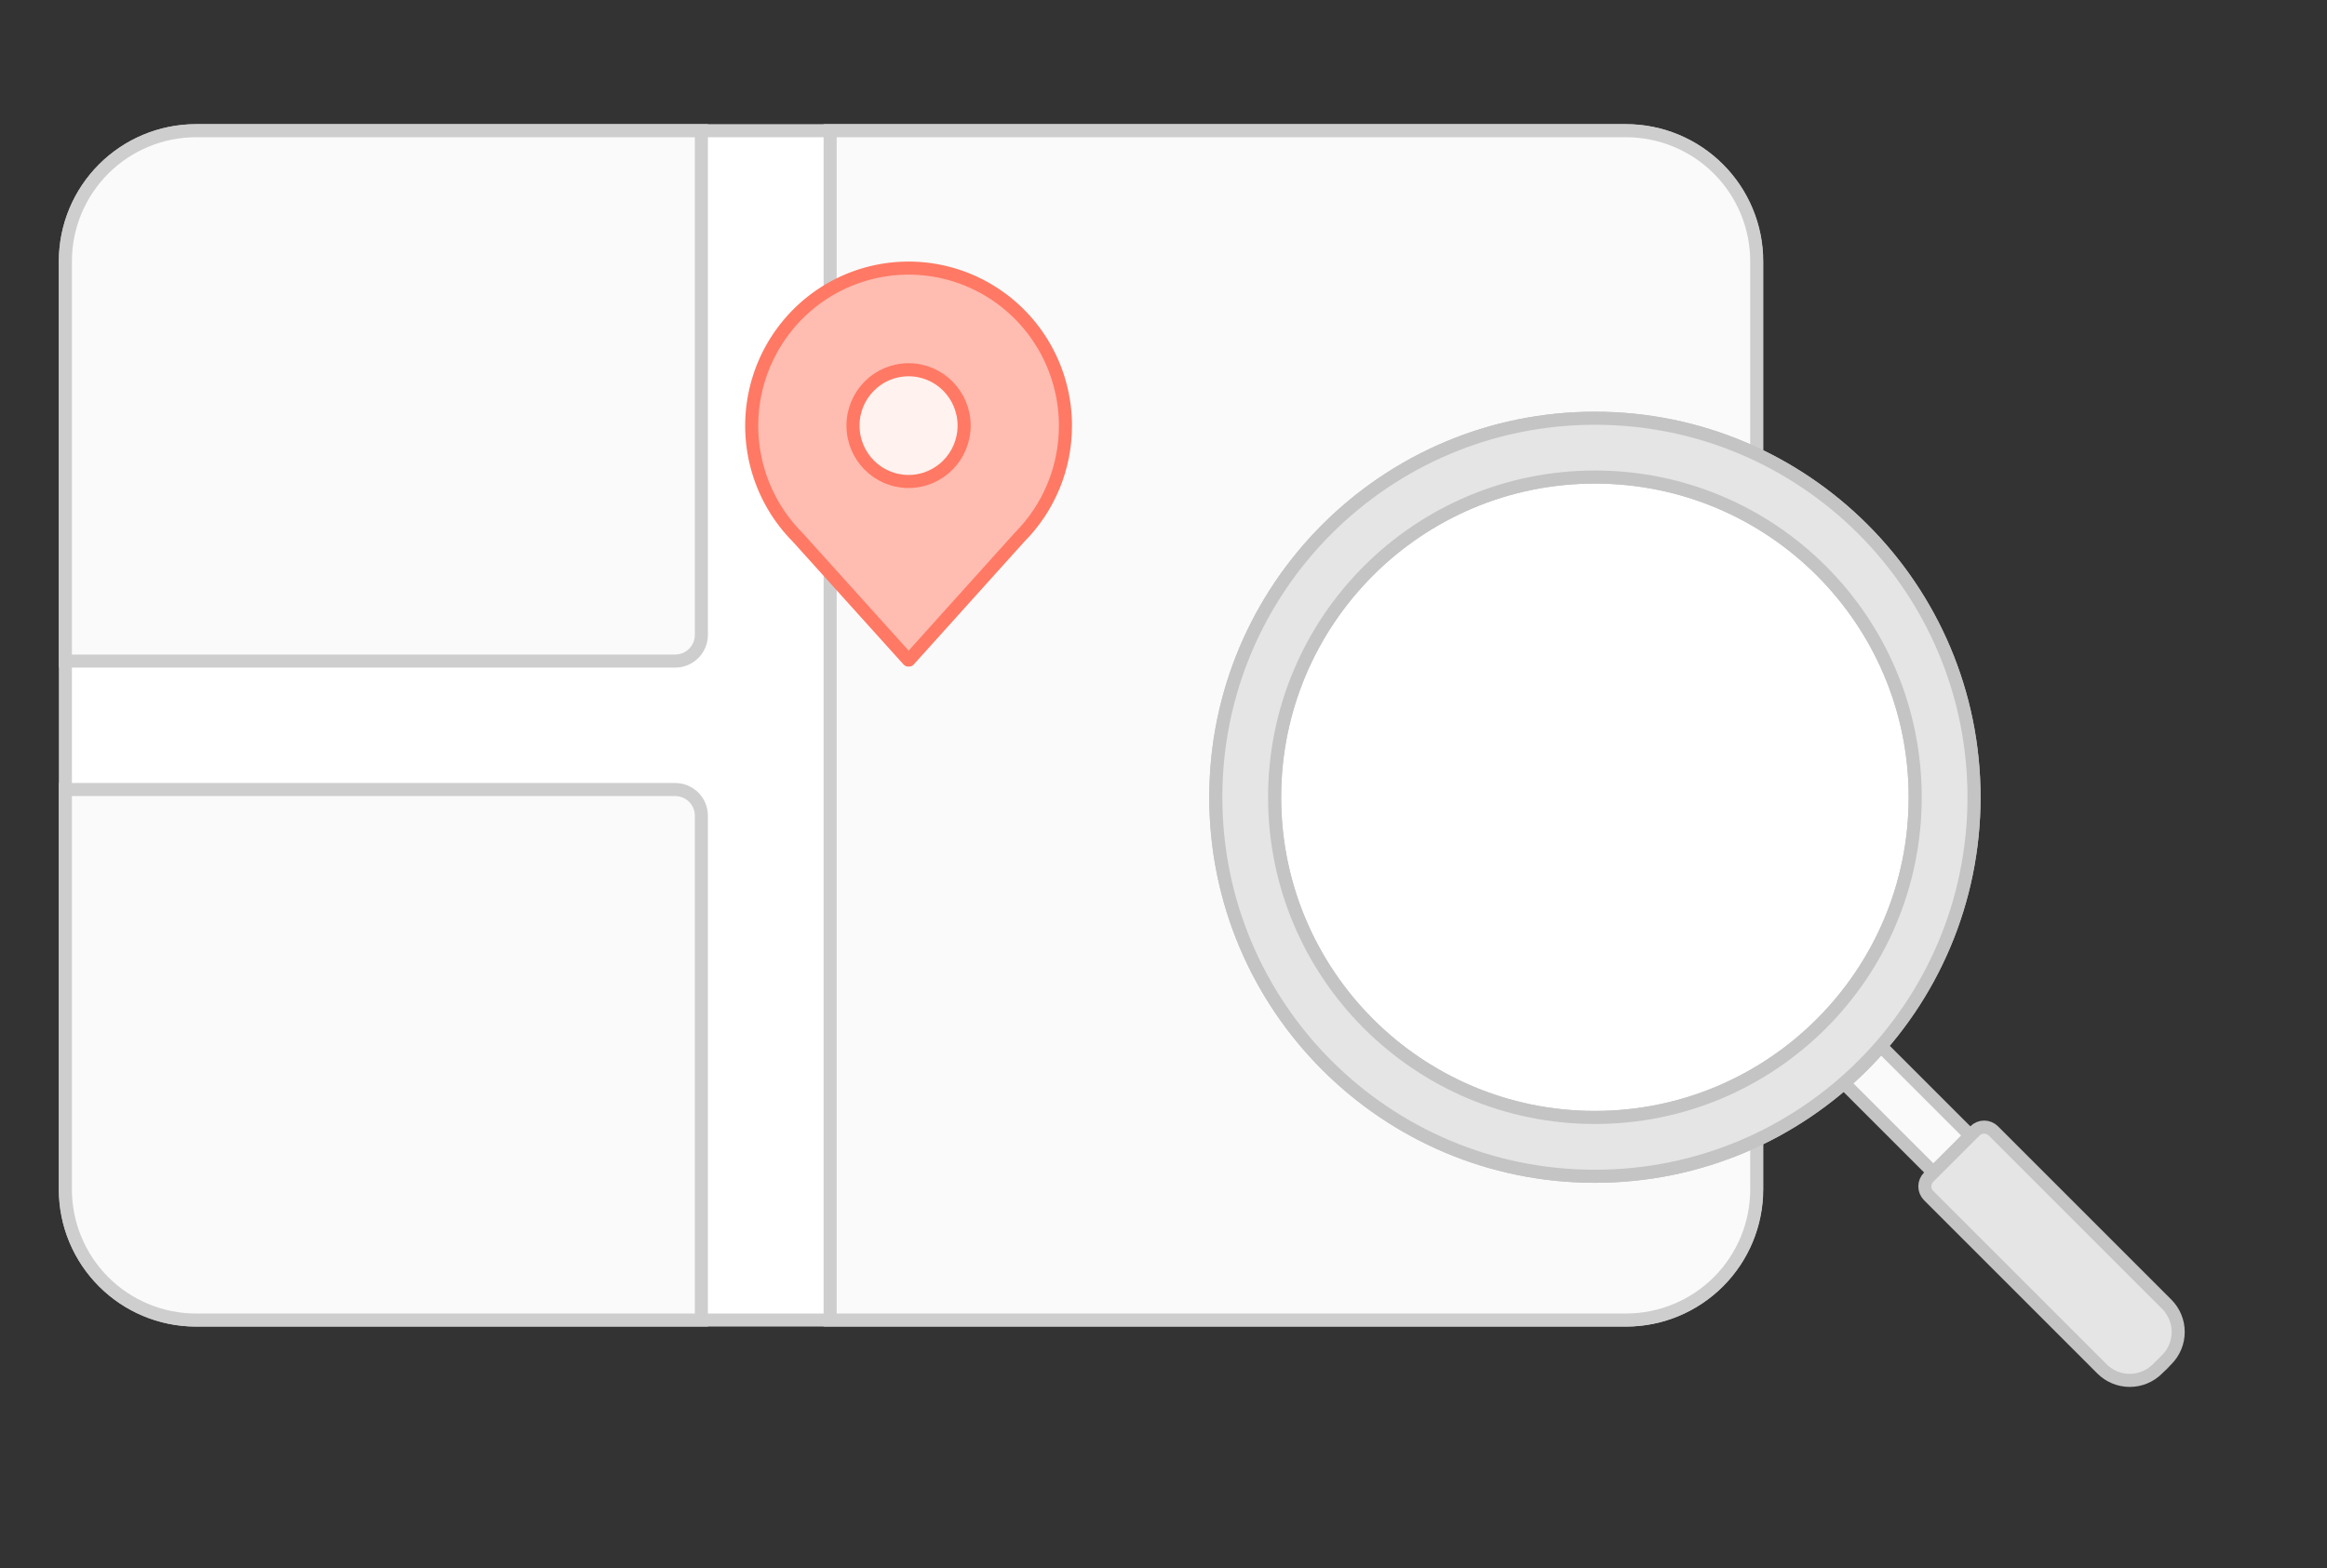 <svg width="178" height="120" viewBox="0 0 178 120" fill="none" xmlns="http://www.w3.org/2000/svg">
<rect x="0" y="0" width="178" height="120" fill="#333333" stroke="none"/>
<path d="M124.36 10H15C9.477 10 5 14.477 5 20V91C5 96.523 9.477 101 15 101H124.36C129.883 101 134.36 96.523 134.36 91V20C134.36 14.477 129.883 10 124.36 10Z" fill="white" stroke="#CECECE" stroke-miterlimit="10"/>
<path d="M63.5 10H124.38C127.032 10 129.576 11.054 131.451 12.929C133.326 14.804 134.38 17.348 134.38 20V91C134.38 93.652 133.326 96.196 131.451 98.071C129.576 99.946 127.032 101 124.38 101H63.5V10Z" fill="#FAFAFA" stroke="#CECECE" stroke-miterlimit="10"/>
<path d="M15 10H53.65V48.58C53.65 49.11 53.439 49.619 53.064 49.994C52.689 50.369 52.18 50.58 51.65 50.58H5V20C5 17.348 6.054 14.804 7.929 12.929C9.804 11.054 12.348 10 15 10Z" fill="#FAFAFA" stroke="#CECECE" stroke-miterlimit="10"/>
<path d="M5 60.41H51.65C52.18 60.41 52.689 60.621 53.064 60.996C53.439 61.371 53.65 61.88 53.65 62.41V101H15C12.348 101 9.804 99.947 7.929 98.071C6.054 96.196 5 93.652 5 91V60.41Z" fill="#FAFAFA" stroke="#CECECE" stroke-miterlimit="10"/>
<path d="M128.589 64.756C127.808 63.975 126.542 63.975 125.761 64.756C124.98 65.537 124.98 66.803 125.761 67.584L162.559 104.382C163.34 105.163 164.606 105.163 165.387 104.382C166.168 103.601 166.168 102.335 165.387 101.554L128.589 64.756Z" fill="#FAFAFA" stroke="#C4C4C4" stroke-miterlimit="10"/>
<path d="M147.531 90.066L151.067 86.531C151.254 86.343 151.509 86.238 151.774 86.238C152.039 86.238 152.294 86.343 152.481 86.531L165.739 99.789C166.302 100.352 166.618 101.115 166.618 101.91C166.618 102.706 166.302 103.469 165.739 104.032L165.032 104.739C164.47 105.301 163.707 105.617 162.911 105.617C162.115 105.617 161.352 105.301 160.79 104.739L147.531 91.481C147.344 91.293 147.238 91.039 147.238 90.773C147.238 90.508 147.344 90.254 147.531 90.066Z" fill="#E5E5E5" stroke="#C4C4C4" stroke-miterlimit="10"/>
<path d="M122 90C138.016 90 151 77.016 151 61C151 44.984 138.016 32 122 32C105.984 32 93 44.984 93 61C93 77.016 105.984 90 122 90Z" fill="white" stroke="#C4C4C4" stroke-miterlimit="10"/>
<path d="M122 85.5C135.531 85.5 146.5 74.531 146.5 61C146.5 47.469 135.531 36.5 122 36.5C108.469 36.5 97.5 47.469 97.5 61C97.5 74.531 108.469 85.5 122 85.5Z" fill="white" stroke="#C4C4C4" stroke-miterlimit="10"/>
<path fill-rule="evenodd" clip-rule="evenodd" d="M151 61C151 77.016 138.016 90 122 90C105.984 90 93 77.016 93 61C93 44.984 105.984 32 122 32C138.016 32 151 44.984 151 61ZM146.5 61C146.5 74.531 135.531 85.5 122 85.5C108.469 85.5 97.5 74.531 97.5 61C97.5 47.469 108.469 36.5 122 36.5C135.531 36.5 146.5 47.469 146.5 61Z" fill="#E5E5E5"/>
<path d="M122 90.5C138.292 90.5 151.5 77.292 151.5 61H150.5C150.5 76.74 137.74 89.5 122 89.5V90.5ZM92.5 61C92.5 77.292 105.708 90.5 122 90.5V89.5C106.26 89.5 93.5 76.74 93.5 61H92.5ZM122 31.5C105.708 31.5 92.5 44.708 92.5 61H93.5C93.5 45.26 106.26 32.5 122 32.5V31.5ZM151.5 61C151.5 44.708 138.292 31.5 122 31.5V32.5C137.74 32.5 150.5 45.26 150.5 61H151.5ZM122 86C135.807 86 147 74.807 147 61H146C146 74.255 135.255 85 122 85V86ZM97 61C97 74.807 108.193 86 122 86V85C108.745 85 98 74.255 98 61H97ZM122 36C108.193 36 97 47.193 97 61H98C98 47.745 108.745 37 122 37V36ZM147 61C147 47.193 135.807 36 122 36V37C135.255 37 146 47.745 146 61H147Z" fill="#C4C4C4"/>
<g clip-path="url(#clip0_662:19036)">
<path d="M81.5 32.575V32.575C81.501 34.16 81.191 35.73 80.588 37.194C79.985 38.658 79.1 39.988 77.986 41.108L77.977 41.117L77.968 41.127L69.526 50.505C69.52 50.51 69.512 50.512 69.505 50.512C69.498 50.512 69.49 50.51 69.484 50.505L61.031 41.126L61.023 41.117L61.014 41.108C59.619 39.706 58.59 37.978 58.017 36.079C57.444 34.181 57.346 32.169 57.731 30.223C58.116 28.276 58.973 26.456 60.225 24.923C61.477 23.389 63.086 22.19 64.908 21.431C66.731 20.672 68.712 20.377 70.675 20.571C72.638 20.765 74.524 21.443 76.165 22.545C77.806 23.646 79.151 25.138 80.082 26.888C81.012 28.637 81.5 30.591 81.5 32.575Z" fill="#FFBCB1" stroke="#FF7964"/>
<path d="M73.749 32.565C73.749 34.928 71.844 36.839 69.499 36.839C67.154 36.839 65.249 34.928 65.249 32.565C65.249 30.201 67.154 28.29 69.499 28.29C71.844 28.29 73.749 30.201 73.749 32.565Z" fill="#FFF2EF" stroke="#FF7964"/>
</g>
<defs>
<clipPath id="clip0_662:19036">
<rect width="25" height="31" fill="white" transform="translate(57 20)"/>
</clipPath>
</defs>
</svg>
